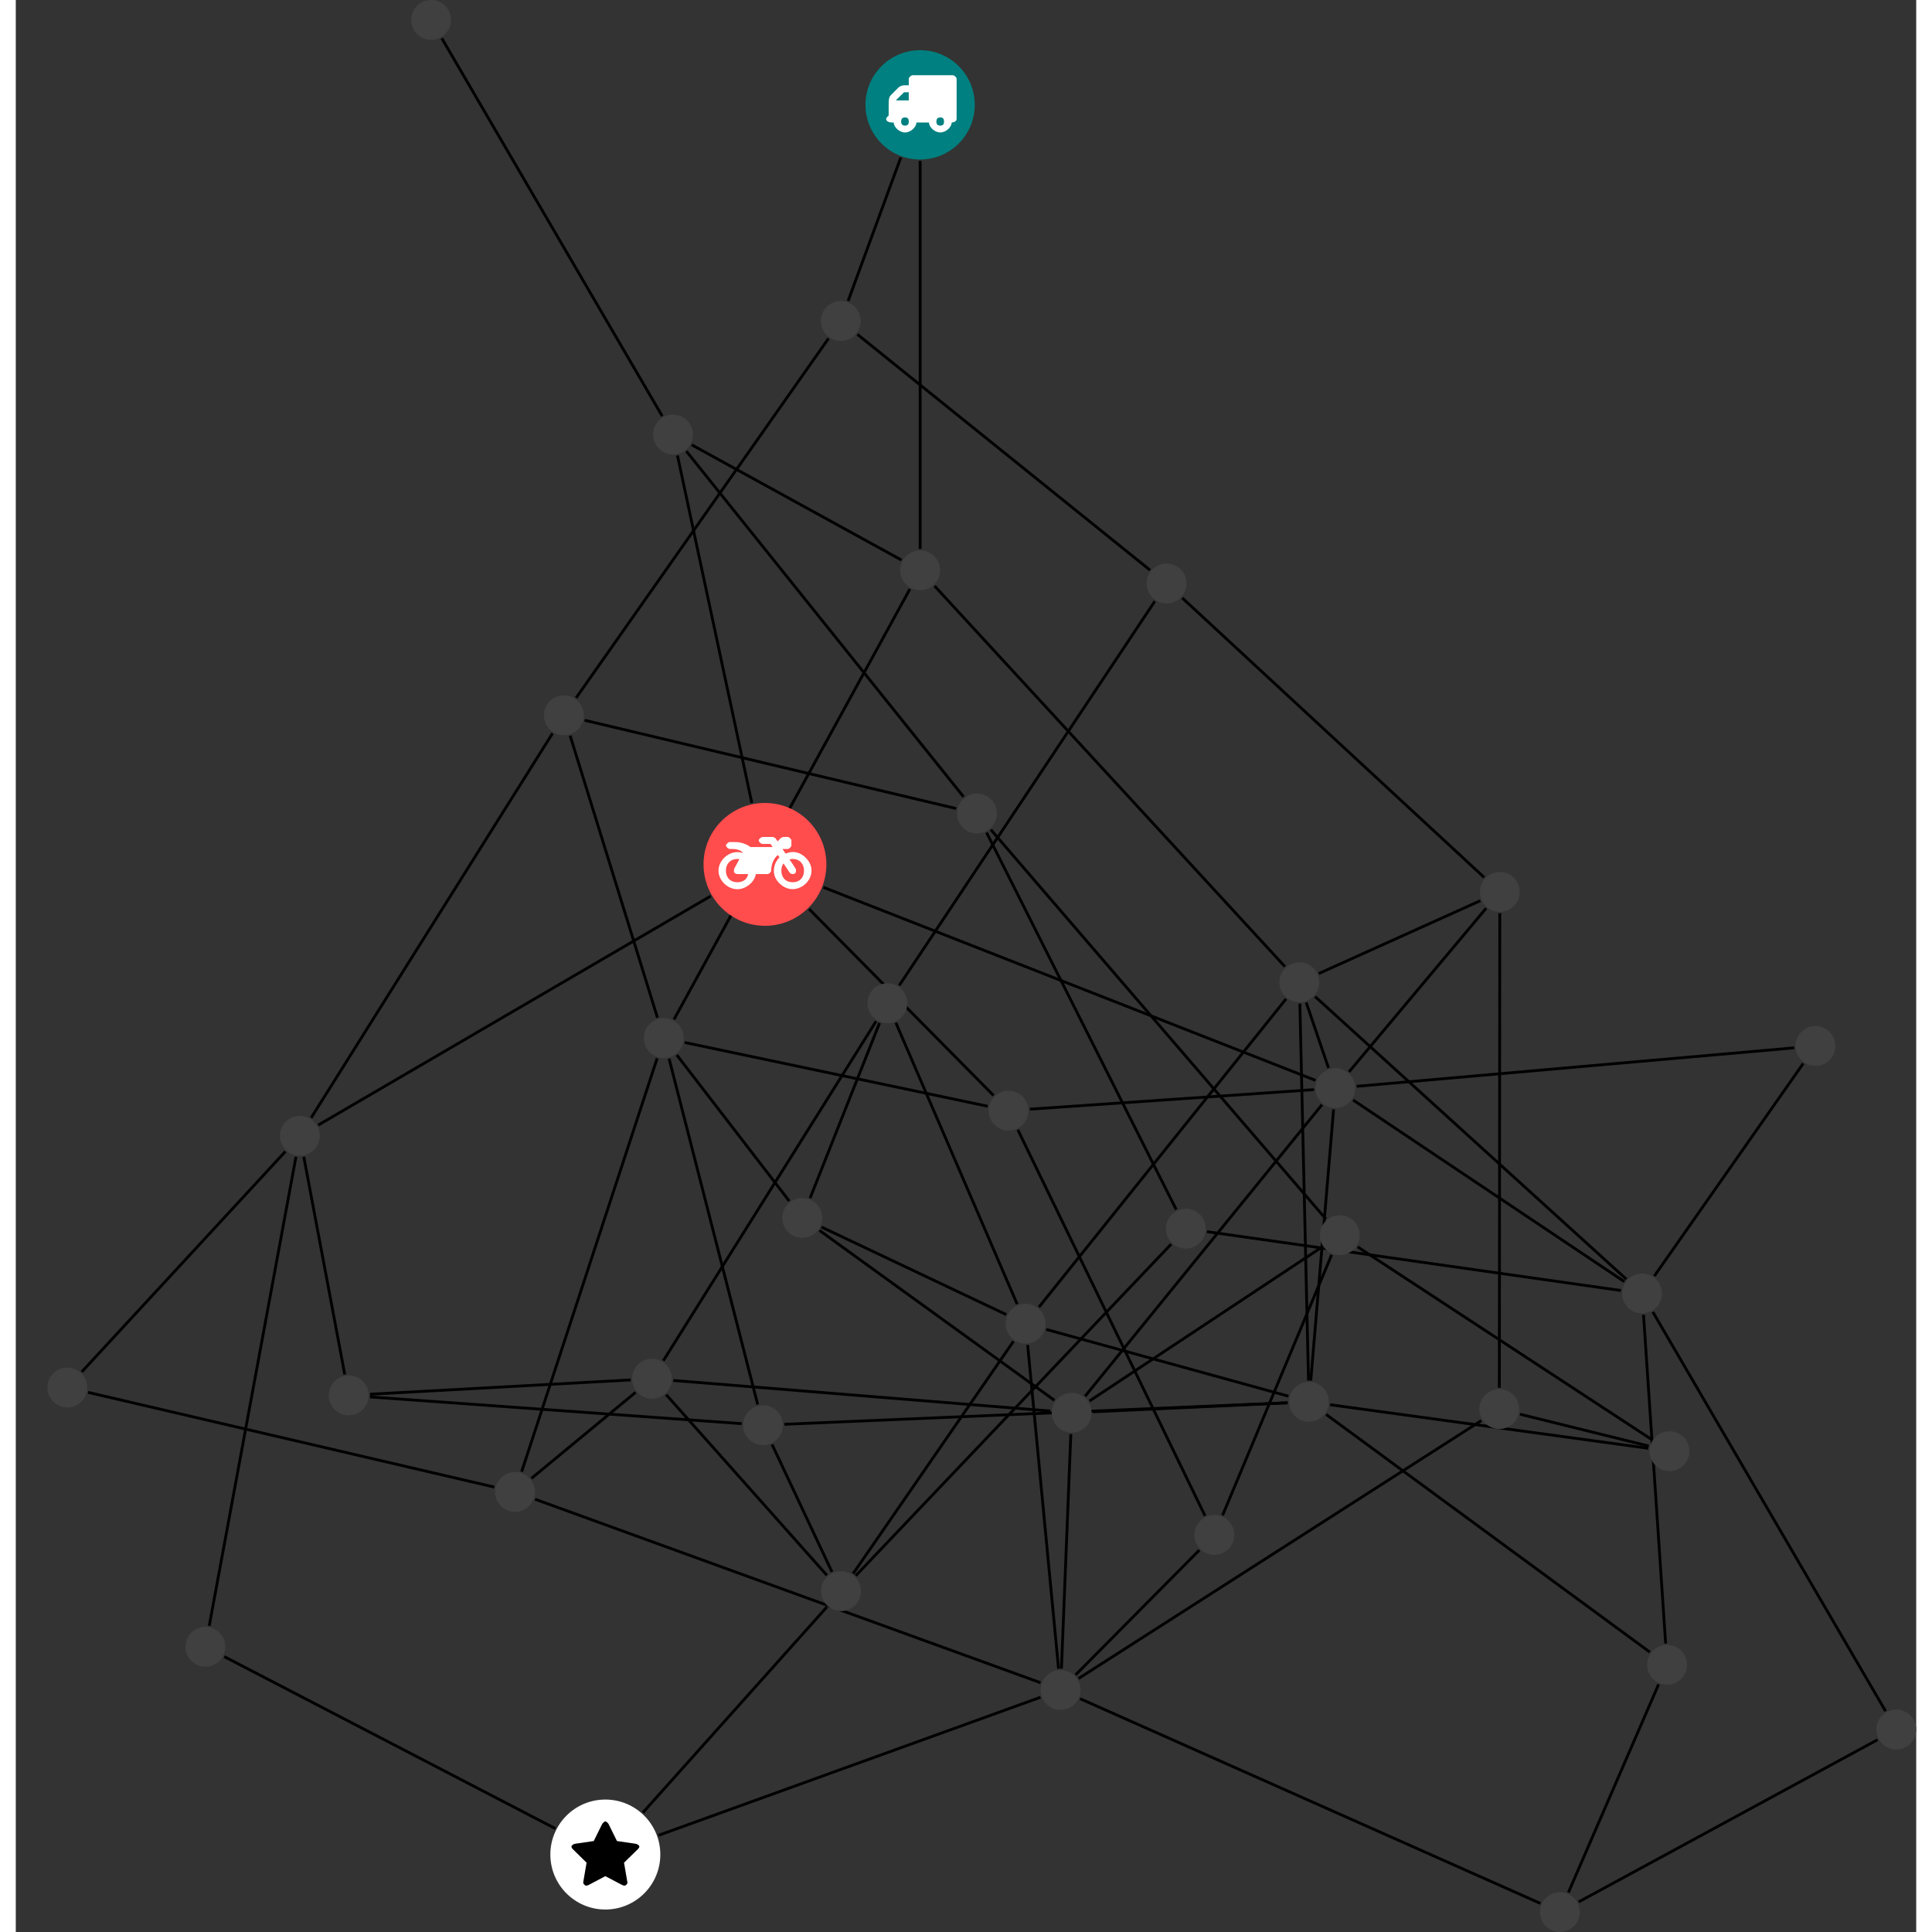 <?xml version="1.0" encoding="UTF-8"?>
<svg xmlns="http://www.w3.org/2000/svg" xmlns:xlink="http://www.w3.org/1999/xlink" width="273.235pt" height="273.235pt" viewBox="-4.468 0.000 268.768 273.235" version="1.1">
<rect x="-4.468" y="0.000" width="268.768" height="273.235" fill="#333333" stroke="none"/>
<defs>
<g>
<symbol overflow="visible" id="glyph0-0">
<path style="stroke:none;" d="M 1.422 -0.75 L 1.422 -7.922 L 3.562 -7.922 L 3.562 -0.891 L 1.422 -0.891 Z M 0.625 0 L 4.531 0 L 4.531 -8.812 L 0.438 -8.812 L 0.438 0 Z M 0.625 0 "/>
</symbol>
<symbol overflow="visible" id="glyph0-1">
<path style="stroke:none;" d="M 3.375 -0.844 C 3.375 -0.453 3.234 -0.266 2.844 -0.266 C 2.469 -0.266 2.297 -0.453 2.297 -0.844 C 2.297 -1.219 2.469 -1.422 2.844 -1.422 C 3.234 -1.422 3.375 -1.219 3.375 -0.844 Z M 1.594 -3.688 L 1.594 -3.859 C 1.594 -3.875 1.578 -3.875 1.594 -3.891 L 2.688 -4.969 C 2.703 -5 2.656 -4.984 2.688 -4.984 L 3.375 -4.984 L 3.375 -3.828 L 1.594 -3.828 Z M 8.359 -0.844 C 8.359 -0.453 8.219 -0.266 7.828 -0.266 C 7.453 -0.266 7.281 -0.453 7.281 -0.844 C 7.281 -1.219 7.453 -1.422 7.828 -1.422 C 8.219 -1.422 8.359 -1.219 8.359 -0.844 Z M 10.141 -6.891 C 10.141 -7.094 9.812 -7.391 9.609 -7.391 L 3.922 -7.391 C 3.719 -7.391 3.375 -7.094 3.375 -6.891 L 3.375 -5.969 L 2.672 -5.969 C 2.469 -5.969 2.078 -5.812 1.938 -5.672 L 0.844 -4.578 C 0.531 -4.266 0.531 -3.734 0.531 -3.328 L 0.531 -1.688 C 0.516 -1.688 0.172 -1.391 0.172 -1.203 C 0.172 -0.781 0.781 -0.703 1.062 -0.703 L 1.25 -0.703 C 1.25 -0.047 2.062 0.703 2.844 0.703 C 3.641 0.703 4.453 -0.047 4.453 -0.703 L 6.234 -0.703 C 6.234 -0.047 7.047 0.703 7.828 0.703 C 8.625 0.703 9.438 -0.047 9.438 -0.703 C 9.547 -0.703 10.141 -0.781 10.141 -1.203 Z M 10.141 -6.891 "/>
</symbol>
<symbol overflow="visible" id="glyph0-2">
<path style="stroke:none;" d="M 12.969 -2.906 C 12.844 -3.984 11.859 -5.016 10.781 -5.219 C 10.234 -5.328 9.703 -5.219 9.328 -5.031 L 8.875 -5.688 L 9.609 -5.688 C 9.812 -5.688 10.141 -5.984 10.141 -6.188 L 10.141 -6.891 C 10.141 -7.094 9.812 -7.391 9.609 -7.391 L 9.047 -7.391 C 8.969 -7.391 8.734 -7.312 8.656 -7.25 L 8.188 -6.766 L 7.891 -7.203 C 7.828 -7.281 7.594 -7.391 7.484 -7.391 L 6.078 -7.391 C 5.906 -7.391 5.547 -7.125 5.516 -6.953 C 5.484 -6.734 5.828 -6.406 6.047 -6.406 L 7.188 -6.406 L 7.484 -5.969 L 4.344 -5.969 C 4.141 -6.125 3.375 -6.672 2.141 -6.672 L 1.422 -6.672 C 1.219 -6.672 0.891 -6.375 0.891 -6.188 C 0.891 -5.984 1.219 -5.688 1.422 -5.688 L 1.781 -5.688 C 2.484 -5.688 2.906 -5.516 3.281 -5.188 L 3.25 -5.141 C 3.078 -5.188 2.797 -5.25 2.5 -5.25 C 1.109 -5.25 -0.172 -4 -0.172 -2.625 C -0.172 -1.25 1.109 0 2.5 0 C 3.75 0 4.953 -1.062 5.109 -2.141 L 6.766 -2.141 C 6.969 -2.141 7.281 -2.438 7.281 -2.625 C 7.281 -3.609 7.688 -4.391 8.219 -4.844 L 8.453 -4.5 C 7.969 -4.062 7.578 -3.203 7.672 -2.359 C 7.781 -1.172 8.969 -0.094 10.141 -0.016 C 11.703 0.094 13.156 -1.344 12.969 -2.906 Z M 2.5 -0.984 C 1.516 -0.984 0.875 -1.641 0.875 -2.625 C 0.875 -3.594 1.516 -4.281 2.5 -4.281 C 2.672 -4.281 2.844 -4.234 2.781 -4.25 L 2.047 -2.891 C 2 -2.781 2 -2.469 2.047 -2.359 C 2.125 -2.25 2.375 -2.141 2.5 -2.141 L 4.031 -2.141 C 3.891 -1.453 3.344 -0.984 2.5 -0.984 Z M 10.328 -0.984 C 9.344 -0.984 8.719 -1.641 8.719 -2.625 C 8.719 -3.109 8.859 -3.469 9.031 -3.641 L 9.906 -2.328 C 9.969 -2.219 10.203 -2.141 10.328 -2.141 C 10.391 -2.141 10.594 -2.188 10.641 -2.234 C 10.812 -2.344 10.844 -2.75 10.734 -2.922 L 9.875 -4.219 C 9.859 -4.219 10.094 -4.281 10.328 -4.281 C 11.297 -4.281 11.922 -3.594 11.922 -2.625 C 11.922 -1.641 11.297 -0.984 10.328 -0.984 Z M 10.328 -0.984 "/>
</symbol>
<symbol overflow="visible" id="glyph0-3">
<path style="stroke:none;" d="M 9.438 -5.078 C 9.438 -5.25 9.078 -5.453 8.938 -5.469 L 6.266 -5.859 L 5.078 -8.266 C 5.031 -8.375 4.75 -8.641 4.625 -8.641 C 4.5 -8.641 4.234 -8.375 4.172 -8.266 L 2.984 -5.859 L 0.312 -5.469 C 0.172 -5.453 -0.172 -5.25 -0.172 -5.078 C -0.172 -4.969 -0.062 -4.781 0.016 -4.719 L 1.969 -2.797 L 1.5 -0.062 C 1.5 -0.016 1.5 0.016 1.5 0.047 C 1.5 0.203 1.75 0.453 1.906 0.453 C 1.984 0.453 2.188 0.406 2.25 0.359 L 4.625 -0.891 L 7 0.359 C 7.062 0.406 7.266 0.453 7.344 0.453 C 7.5 0.453 7.75 0.203 7.75 0.047 C 7.75 0.016 7.75 -0.016 7.734 -0.062 L 7.266 -2.797 L 9.234 -4.719 C 9.297 -4.781 9.438 -4.969 9.438 -5.078 Z M 9.438 -5.078 "/>
</symbol>
</g>
<clipPath id="clip1">
  <path d="M 221 179 L 264.301 179 L 264.301 248 L 221 248 Z M 221 179 "/>
</clipPath>
<clipPath id="clip2">
  <path d="M 209 232 L 234 232 L 234 273.234 L 209 273.234 Z M 209 232 "/>
</clipPath>
<clipPath id="clip3">
  <path d="M 210 240 L 264.301 240 L 264.301 273.234 L 210 273.234 Z M 210 240 "/>
</clipPath>
<clipPath id="clip4">
  <path d="M 140 234 L 217 234 L 217 273.234 L 140 273.234 Z M 140 234 "/>
</clipPath>
<clipPath id="clip5">
  <path d="M 258 241 L 264.301 241 L 264.301 248 L 258 248 Z M 258 241 "/>
</clipPath>
<clipPath id="clip6">
  <path d="M 211 267 L 217 267 L 217 273.234 L 211 273.234 Z M 211 267 "/>
</clipPath>
</defs>
<g id="surface1">
<path style="fill:none;stroke-width:0.399;stroke-linecap:butt;stroke-linejoin:miter;stroke:rgb(0%,0%,0%);stroke-opacity:1;stroke-miterlimit:10;" d="M 0.001 -7.93 L 0.001 -62.813 " transform="matrix(1,0,0,-1,123.429,14.828)"/>
<path style="fill:none;stroke-width:0.399;stroke-linecap:butt;stroke-linejoin:miter;stroke:rgb(0%,0%,0%);stroke-opacity:1;stroke-miterlimit:10;" d="M -2.734 -7.445 L -10.187 -27.735 " transform="matrix(1,0,0,-1,123.429,14.828)"/>
<path style="fill:none;stroke-width:0.399;stroke-linecap:butt;stroke-linejoin:miter;stroke:rgb(0%,0%,0%);stroke-opacity:1;stroke-miterlimit:10;" d="M -1.449 -68.477 L -34.804 -129.336 " transform="matrix(1,0,0,-1,123.429,14.828)"/>
<path style="fill:none;stroke-width:0.399;stroke-linecap:butt;stroke-linejoin:miter;stroke:rgb(0%,0%,0%);stroke-opacity:1;stroke-miterlimit:10;" d="M -2.644 -64.375 L -32.304 -48.082 " transform="matrix(1,0,0,-1,123.429,14.828)"/>
<path style="fill:none;stroke-width:0.399;stroke-linecap:butt;stroke-linejoin:miter;stroke:rgb(0%,0%,0%);stroke-opacity:1;stroke-miterlimit:10;" d="M 2.044 -68.047 L 51.591 -121.875 " transform="matrix(1,0,0,-1,123.429,14.828)"/>
<path style="fill:none;stroke-width:0.399;stroke-linecap:butt;stroke-linejoin:miter;stroke:rgb(0%,0%,0%);stroke-opacity:1;stroke-miterlimit:10;" d="M 13.723 -169.609 L -3.433 -129.82 " transform="matrix(1,0,0,-1,123.429,14.828)"/>
<path style="fill:none;stroke-width:0.399;stroke-linecap:butt;stroke-linejoin:miter;stroke:rgb(0%,0%,0%);stroke-opacity:1;stroke-miterlimit:10;" d="M 17.825 -173.184 L 52.083 -182.629 " transform="matrix(1,0,0,-1,123.429,14.828)"/>
<path style="fill:none;stroke-width:0.399;stroke-linecap:butt;stroke-linejoin:miter;stroke:rgb(0%,0%,0%);stroke-opacity:1;stroke-miterlimit:10;" d="M 13.204 -174.863 L -9.476 -207.723 " transform="matrix(1,0,0,-1,123.429,14.828)"/>
<path style="fill:none;stroke-width:0.399;stroke-linecap:butt;stroke-linejoin:miter;stroke:rgb(0%,0%,0%);stroke-opacity:1;stroke-miterlimit:10;" d="M 15.204 -175.383 L 19.579 -221.18 " transform="matrix(1,0,0,-1,123.429,14.828)"/>
<path style="fill:none;stroke-width:0.399;stroke-linecap:butt;stroke-linejoin:miter;stroke:rgb(0%,0%,0%);stroke-opacity:1;stroke-miterlimit:10;" d="M 16.805 -170.027 L 51.747 -126.449 " transform="matrix(1,0,0,-1,123.429,14.828)"/>
<path style="fill:none;stroke-width:0.399;stroke-linecap:butt;stroke-linejoin:miter;stroke:rgb(0%,0%,0%);stroke-opacity:1;stroke-miterlimit:10;" d="M 12.188 -171.09 L -13.945 -158.711 " transform="matrix(1,0,0,-1,123.429,14.828)"/>
<path style="fill:none;stroke-width:0.399;stroke-linecap:butt;stroke-linejoin:miter;stroke:rgb(0%,0%,0%);stroke-opacity:1;stroke-miterlimit:10;" d="M -23.804 -98.731 L -34.32 -49.582 " transform="matrix(1,0,0,-1,123.429,14.828)"/>
<path style="fill:none;stroke-width:0.399;stroke-linecap:butt;stroke-linejoin:miter;stroke:rgb(0%,0%,0%);stroke-opacity:1;stroke-miterlimit:10;" d="M -29.62 -111.899 L -85.12 -144.285 " transform="matrix(1,0,0,-1,123.429,14.828)"/>
<path style="fill:none;stroke-width:0.399;stroke-linecap:butt;stroke-linejoin:miter;stroke:rgb(0%,0%,0%);stroke-opacity:1;stroke-miterlimit:10;" d="M -13.671 -110.664 L 55.915 -137.965 " transform="matrix(1,0,0,-1,123.429,14.828)"/>
<path style="fill:none;stroke-width:0.399;stroke-linecap:butt;stroke-linejoin:miter;stroke:rgb(0%,0%,0%);stroke-opacity:1;stroke-miterlimit:10;" d="M -15.695 -113.738 L 10.383 -140.102 " transform="matrix(1,0,0,-1,123.429,14.828)"/>
<path style="fill:none;stroke-width:0.399;stroke-linecap:butt;stroke-linejoin:miter;stroke:rgb(0%,0%,0%);stroke-opacity:1;stroke-miterlimit:10;" d="M -2.956 -124.539 L 33.188 -70.203 " transform="matrix(1,0,0,-1,123.429,14.828)"/>
<path style="fill:none;stroke-width:0.399;stroke-linecap:butt;stroke-linejoin:miter;stroke:rgb(0%,0%,0%);stroke-opacity:1;stroke-miterlimit:10;" d="M -5.742 -129.856 L -15.562 -154.613 " transform="matrix(1,0,0,-1,123.429,14.828)"/>
<path style="fill:none;stroke-width:0.399;stroke-linecap:butt;stroke-linejoin:miter;stroke:rgb(0%,0%,0%);stroke-opacity:1;stroke-miterlimit:10;" d="M -6.23 -129.606 L -36.316 -177.606 " transform="matrix(1,0,0,-1,123.429,14.828)"/>
<path style="fill:none;stroke-width:0.399;stroke-linecap:butt;stroke-linejoin:miter;stroke:rgb(0%,0%,0%);stroke-opacity:1;stroke-miterlimit:10;" d="M -56.355 -193.305 L -37.195 -134.852 " transform="matrix(1,0,0,-1,123.429,14.828)"/>
<path style="fill:none;stroke-width:0.399;stroke-linecap:butt;stroke-linejoin:miter;stroke:rgb(0%,0%,0%);stroke-opacity:1;stroke-miterlimit:10;" d="M -54.456 -197.203 L 17.028 -223.152 " transform="matrix(1,0,0,-1,123.429,14.828)"/>
<path style="fill:none;stroke-width:0.399;stroke-linecap:butt;stroke-linejoin:miter;stroke:rgb(0%,0%,0%);stroke-opacity:1;stroke-miterlimit:10;" d="M -54.968 -194.25 L -40.245 -182.086 " transform="matrix(1,0,0,-1,123.429,14.828)"/>
<path style="fill:none;stroke-width:0.399;stroke-linecap:butt;stroke-linejoin:miter;stroke:rgb(0%,0%,0%);stroke-opacity:1;stroke-miterlimit:10;" d="M -60.234 -195.484 L -117.675 -182.09 " transform="matrix(1,0,0,-1,123.429,14.828)"/>
<path style="fill:none;stroke-width:0.399;stroke-linecap:butt;stroke-linejoin:miter;stroke:rgb(0%,0%,0%);stroke-opacity:1;stroke-miterlimit:10;" d="M 102.305 -171.117 L 105.434 -217.602 " transform="matrix(1,0,0,-1,123.429,14.828)"/>
<g clip-path="url(#clip1)" clip-rule="nonzero">
<path style="fill:none;stroke-width:0.399;stroke-linecap:butt;stroke-linejoin:miter;stroke:rgb(0%,0%,0%);stroke-opacity:1;stroke-miterlimit:10;" d="M 103.622 -170.715 L 136.536 -227.168 " transform="matrix(1,0,0,-1,123.429,14.828)"/>
</g>
<path style="fill:none;stroke-width:0.399;stroke-linecap:butt;stroke-linejoin:miter;stroke:rgb(0%,0%,0%);stroke-opacity:1;stroke-miterlimit:10;" d="M 99.868 -166.078 L 55.868 -126.125 " transform="matrix(1,0,0,-1,123.429,14.828)"/>
<path style="fill:none;stroke-width:0.399;stroke-linecap:butt;stroke-linejoin:miter;stroke:rgb(0%,0%,0%);stroke-opacity:1;stroke-miterlimit:10;" d="M 99.594 -166.43 L 61.235 -140.746 " transform="matrix(1,0,0,-1,123.429,14.828)"/>
<path style="fill:none;stroke-width:0.399;stroke-linecap:butt;stroke-linejoin:miter;stroke:rgb(0%,0%,0%);stroke-opacity:1;stroke-miterlimit:10;" d="M 103.833 -165.637 L 124.891 -135.574 " transform="matrix(1,0,0,-1,123.429,14.828)"/>
<path style="fill:none;stroke-width:0.399;stroke-linecap:butt;stroke-linejoin:miter;stroke:rgb(0%,0%,0%);stroke-opacity:1;stroke-miterlimit:10;" d="M 99.114 -167.684 L 40.567 -159.363 " transform="matrix(1,0,0,-1,123.429,14.828)"/>
<path style="fill:none;stroke-width:0.399;stroke-linecap:butt;stroke-linejoin:miter;stroke:rgb(0%,0%,0%);stroke-opacity:1;stroke-miterlimit:10;" d="M -51.597 -243.777 L -98.409 -219.461 " transform="matrix(1,0,0,-1,123.429,14.828)"/>
<path style="fill:none;stroke-width:0.399;stroke-linecap:butt;stroke-linejoin:miter;stroke:rgb(0%,0%,0%);stroke-opacity:1;stroke-miterlimit:10;" d="M -39.202 -241.512 L -13.202 -212.457 " transform="matrix(1,0,0,-1,123.429,14.828)"/>
<path style="fill:none;stroke-width:0.399;stroke-linecap:butt;stroke-linejoin:miter;stroke:rgb(0%,0%,0%);stroke-opacity:1;stroke-miterlimit:10;" d="M -37.019 -244.742 L 17.028 -225.207 " transform="matrix(1,0,0,-1,123.429,14.828)"/>
<path style="fill:none;stroke-width:0.399;stroke-linecap:butt;stroke-linejoin:miter;stroke:rgb(0%,0%,0%);stroke-opacity:1;stroke-miterlimit:10;" d="M 81.915 -181.438 L 81.981 -114.328 " transform="matrix(1,0,0,-1,123.429,14.828)"/>
<path style="fill:none;stroke-width:0.399;stroke-linecap:butt;stroke-linejoin:miter;stroke:rgb(0%,0%,0%);stroke-opacity:1;stroke-miterlimit:10;" d="M 84.841 -185.18 L 103.048 -189.684 " transform="matrix(1,0,0,-1,123.429,14.828)"/>
<path style="fill:none;stroke-width:0.399;stroke-linecap:butt;stroke-linejoin:miter;stroke:rgb(0%,0%,0%);stroke-opacity:1;stroke-miterlimit:10;" d="M 79.368 -186.082 L 22.407 -222.555 " transform="matrix(1,0,0,-1,123.429,14.828)"/>
<path style="fill:none;stroke-width:0.399;stroke-linecap:butt;stroke-linejoin:miter;stroke:rgb(0%,0%,0%);stroke-opacity:1;stroke-miterlimit:10;" d="M 103.204 -218.828 L 57.426 -185.215 " transform="matrix(1,0,0,-1,123.429,14.828)"/>
<g clip-path="url(#clip2)" clip-rule="nonzero">
<path style="fill:none;stroke-width:0.399;stroke-linecap:butt;stroke-linejoin:miter;stroke:rgb(0%,0%,0%);stroke-opacity:1;stroke-miterlimit:10;" d="M 104.438 -223.383 L 91.68 -252.824 " transform="matrix(1,0,0,-1,123.429,14.828)"/>
</g>
<path style="fill:none;stroke-width:0.399;stroke-linecap:butt;stroke-linejoin:miter;stroke:rgb(0%,0%,0%);stroke-opacity:1;stroke-miterlimit:10;" d="M 24.446 -184.836 L 51.981 -183.57 " transform="matrix(1,0,0,-1,123.429,14.828)"/>
<path style="fill:none;stroke-width:0.399;stroke-linecap:butt;stroke-linejoin:miter;stroke:rgb(0%,0%,0%);stroke-opacity:1;stroke-miterlimit:10;" d="M 21.313 -187.988 L 19.985 -221.168 " transform="matrix(1,0,0,-1,123.429,14.828)"/>
<path style="fill:none;stroke-width:0.399;stroke-linecap:butt;stroke-linejoin:miter;stroke:rgb(0%,0%,0%);stroke-opacity:1;stroke-miterlimit:10;" d="M 23.95 -183.309 L 56.841 -161.531 " transform="matrix(1,0,0,-1,123.429,14.828)"/>
<path style="fill:none;stroke-width:0.399;stroke-linecap:butt;stroke-linejoin:miter;stroke:rgb(0%,0%,0%);stroke-opacity:1;stroke-miterlimit:10;" d="M 23.333 -182.633 L 56.825 -141.41 " transform="matrix(1,0,0,-1,123.429,14.828)"/>
<path style="fill:none;stroke-width:0.399;stroke-linecap:butt;stroke-linejoin:miter;stroke:rgb(0%,0%,0%);stroke-opacity:1;stroke-miterlimit:10;" d="M 18.985 -183.207 L -14.23 -159.188 " transform="matrix(1,0,0,-1,123.429,14.828)"/>
<path style="fill:none;stroke-width:0.399;stroke-linecap:butt;stroke-linejoin:miter;stroke:rgb(0%,0%,0%);stroke-opacity:1;stroke-miterlimit:10;" d="M 18.423 -184.731 L -34.909 -180.406 " transform="matrix(1,0,0,-1,123.429,14.828)"/>
<path style="fill:none;stroke-width:0.399;stroke-linecap:butt;stroke-linejoin:miter;stroke:rgb(0%,0%,0%);stroke-opacity:1;stroke-miterlimit:10;" d="M -22.972 -183.809 L -35.503 -134.906 " transform="matrix(1,0,0,-1,123.429,14.828)"/>
<path style="fill:none;stroke-width:0.399;stroke-linecap:butt;stroke-linejoin:miter;stroke:rgb(0%,0%,0%);stroke-opacity:1;stroke-miterlimit:10;" d="M -25.23 -186.516 L -77.804 -182.734 " transform="matrix(1,0,0,-1,123.429,14.828)"/>
<path style="fill:none;stroke-width:0.399;stroke-linecap:butt;stroke-linejoin:miter;stroke:rgb(0%,0%,0%);stroke-opacity:1;stroke-miterlimit:10;" d="M -19.206 -186.602 L 51.981 -183.559 " transform="matrix(1,0,0,-1,123.429,14.828)"/>
<path style="fill:none;stroke-width:0.399;stroke-linecap:butt;stroke-linejoin:miter;stroke:rgb(0%,0%,0%);stroke-opacity:1;stroke-miterlimit:10;" d="M -20.937 -189.461 L -12.472 -207.477 " transform="matrix(1,0,0,-1,123.429,14.828)"/>
<path style="fill:none;stroke-width:0.399;stroke-linecap:butt;stroke-linejoin:miter;stroke:rgb(0%,0%,0%);stroke-opacity:1;stroke-miterlimit:10;" d="M 37.071 -69.738 L 79.77 -109.262 " transform="matrix(1,0,0,-1,123.429,14.828)"/>
<path style="fill:none;stroke-width:0.399;stroke-linecap:butt;stroke-linejoin:miter;stroke:rgb(0%,0%,0%);stroke-opacity:1;stroke-miterlimit:10;" d="M 32.508 -65.797 L -8.874 -32.461 " transform="matrix(1,0,0,-1,123.429,14.828)"/>
<path style="fill:none;stroke-width:0.399;stroke-linecap:butt;stroke-linejoin:miter;stroke:rgb(0%,0%,0%);stroke-opacity:1;stroke-miterlimit:10;" d="M -37.148 -129.102 L -49.495 -89.219 " transform="matrix(1,0,0,-1,123.429,14.828)"/>
<path style="fill:none;stroke-width:0.399;stroke-linecap:butt;stroke-linejoin:miter;stroke:rgb(0%,0%,0%);stroke-opacity:1;stroke-miterlimit:10;" d="M -34.413 -134.375 L -18.515 -155.027 " transform="matrix(1,0,0,-1,123.429,14.828)"/>
<path style="fill:none;stroke-width:0.399;stroke-linecap:butt;stroke-linejoin:miter;stroke:rgb(0%,0%,0%);stroke-opacity:1;stroke-miterlimit:10;" d="M -33.3 -132.606 L 9.551 -141.625 " transform="matrix(1,0,0,-1,123.429,14.828)"/>
<path style="fill:none;stroke-width:0.399;stroke-linecap:butt;stroke-linejoin:miter;stroke:rgb(0%,0%,0%);stroke-opacity:1;stroke-miterlimit:10;" d="M -51.992 -88.891 L -86.12 -143.25 " transform="matrix(1,0,0,-1,123.429,14.828)"/>
<path style="fill:none;stroke-width:0.399;stroke-linecap:butt;stroke-linejoin:miter;stroke:rgb(0%,0%,0%);stroke-opacity:1;stroke-miterlimit:10;" d="M -48.652 -83.867 L -12.96 -33.039 " transform="matrix(1,0,0,-1,123.429,14.828)"/>
<path style="fill:none;stroke-width:0.399;stroke-linecap:butt;stroke-linejoin:miter;stroke:rgb(0%,0%,0%);stroke-opacity:1;stroke-miterlimit:10;" d="M -47.452 -87.035 L 5.102 -99.524 " transform="matrix(1,0,0,-1,123.429,14.828)"/>
<path style="fill:none;stroke-width:0.399;stroke-linecap:butt;stroke-linejoin:miter;stroke:rgb(0%,0%,0%);stroke-opacity:1;stroke-miterlimit:10;" d="M -36.472 -44.024 L -67.644 9.406 " transform="matrix(1,0,0,-1,123.429,14.828)"/>
<path style="fill:none;stroke-width:0.399;stroke-linecap:butt;stroke-linejoin:miter;stroke:rgb(0%,0%,0%);stroke-opacity:1;stroke-miterlimit:10;" d="M -33.062 -48.984 L 6.149 -97.871 " transform="matrix(1,0,0,-1,123.429,14.828)"/>
<path style="fill:none;stroke-width:0.399;stroke-linecap:butt;stroke-linejoin:miter;stroke:rgb(0%,0%,0%);stroke-opacity:1;stroke-miterlimit:10;" d="M 39.485 -204.399 L 21.989 -222.039 " transform="matrix(1,0,0,-1,123.429,14.828)"/>
<path style="fill:none;stroke-width:0.399;stroke-linecap:butt;stroke-linejoin:miter;stroke:rgb(0%,0%,0%);stroke-opacity:1;stroke-miterlimit:10;" d="M 42.774 -199.473 L 58.192 -162.649 " transform="matrix(1,0,0,-1,123.429,14.828)"/>
<path style="fill:none;stroke-width:0.399;stroke-linecap:butt;stroke-linejoin:miter;stroke:rgb(0%,0%,0%);stroke-opacity:1;stroke-miterlimit:10;" d="M 40.29 -199.543 L 13.821 -144.961 " transform="matrix(1,0,0,-1,123.429,14.828)"/>
<path style="fill:none;stroke-width:0.399;stroke-linecap:butt;stroke-linejoin:miter;stroke:rgb(0%,0%,0%);stroke-opacity:1;stroke-miterlimit:10;" d="M -81.37 -179.555 L -87.167 -148.774 " transform="matrix(1,0,0,-1,123.429,14.828)"/>
<path style="fill:none;stroke-width:0.399;stroke-linecap:butt;stroke-linejoin:miter;stroke:rgb(0%,0%,0%);stroke-opacity:1;stroke-miterlimit:10;" d="M -77.8 -182.352 L -40.933 -180.328 " transform="matrix(1,0,0,-1,123.429,14.828)"/>
<g clip-path="url(#clip3)" clip-rule="nonzero">
<path style="fill:none;stroke-width:0.399;stroke-linecap:butt;stroke-linejoin:miter;stroke:rgb(0%,0%,0%);stroke-opacity:1;stroke-miterlimit:10;" d="M 135.403 -231.215 L 93.133 -254.152 " transform="matrix(1,0,0,-1,123.429,14.828)"/>
</g>
<path style="fill:none;stroke-width:0.399;stroke-linecap:butt;stroke-linejoin:miter;stroke:rgb(0%,0%,0%);stroke-opacity:1;stroke-miterlimit:10;" d="M 57.985 -183.84 L 102.985 -190 " transform="matrix(1,0,0,-1,123.429,14.828)"/>
<path style="fill:none;stroke-width:0.399;stroke-linecap:butt;stroke-linejoin:miter;stroke:rgb(0%,0%,0%);stroke-opacity:1;stroke-miterlimit:10;" d="M 54.926 -180.414 L 53.704 -127.113 " transform="matrix(1,0,0,-1,123.429,14.828)"/>
<path style="fill:none;stroke-width:0.399;stroke-linecap:butt;stroke-linejoin:miter;stroke:rgb(0%,0%,0%);stroke-opacity:1;stroke-miterlimit:10;" d="M 55.247 -180.422 L 58.473 -142.074 " transform="matrix(1,0,0,-1,123.429,14.828)"/>
<path style="fill:none;stroke-width:0.399;stroke-linecap:butt;stroke-linejoin:miter;stroke:rgb(0%,0%,0%);stroke-opacity:1;stroke-miterlimit:10;" d="M 79.231 -112.551 L 56.383 -122.856 " transform="matrix(1,0,0,-1,123.429,14.828)"/>
<path style="fill:none;stroke-width:0.399;stroke-linecap:butt;stroke-linejoin:miter;stroke:rgb(0%,0%,0%);stroke-opacity:1;stroke-miterlimit:10;" d="M 80.048 -113.621 L 60.665 -136.754 " transform="matrix(1,0,0,-1,123.429,14.828)"/>
<g clip-path="url(#clip4)" clip-rule="nonzero">
<path style="fill:none;stroke-width:0.399;stroke-linecap:butt;stroke-linejoin:miter;stroke:rgb(0%,0%,0%);stroke-opacity:1;stroke-miterlimit:10;" d="M 87.723 -254.363 L 22.622 -225.41 " transform="matrix(1,0,0,-1,123.429,14.828)"/>
</g>
<path style="fill:none;stroke-width:0.399;stroke-linecap:butt;stroke-linejoin:miter;stroke:rgb(0%,0%,0%);stroke-opacity:1;stroke-miterlimit:10;" d="M -100.538 -215.106 L -88.273 -148.774 " transform="matrix(1,0,0,-1,123.429,14.828)"/>
<path style="fill:none;stroke-width:0.399;stroke-linecap:butt;stroke-linejoin:miter;stroke:rgb(0%,0%,0%);stroke-opacity:1;stroke-miterlimit:10;" d="M 103.454 -188.754 L 61.88 -161.516 " transform="matrix(1,0,0,-1,123.429,14.828)"/>
<path style="fill:none;stroke-width:0.399;stroke-linecap:butt;stroke-linejoin:miter;stroke:rgb(0%,0%,0%);stroke-opacity:1;stroke-miterlimit:10;" d="M -9.109 -208.02 L 35.497 -161.125 " transform="matrix(1,0,0,-1,123.429,14.828)"/>
<path style="fill:none;stroke-width:0.399;stroke-linecap:butt;stroke-linejoin:miter;stroke:rgb(0%,0%,0%);stroke-opacity:1;stroke-miterlimit:10;" d="M -13.195 -207.953 L -35.913 -182.418 " transform="matrix(1,0,0,-1,123.429,14.828)"/>
<path style="fill:none;stroke-width:0.399;stroke-linecap:butt;stroke-linejoin:miter;stroke:rgb(0%,0%,0%);stroke-opacity:1;stroke-miterlimit:10;" d="M -89.773 -148.024 L -118.566 -179.188 " transform="matrix(1,0,0,-1,123.429,14.828)"/>
<path style="fill:none;stroke-width:0.399;stroke-linecap:butt;stroke-linejoin:miter;stroke:rgb(0%,0%,0%);stroke-opacity:1;stroke-miterlimit:10;" d="M 54.606 -126.953 L 57.755 -136.211 " transform="matrix(1,0,0,-1,123.429,14.828)"/>
<path style="fill:none;stroke-width:0.399;stroke-linecap:butt;stroke-linejoin:miter;stroke:rgb(0%,0%,0%);stroke-opacity:1;stroke-miterlimit:10;" d="M 57.387 -157.578 L 10.005 -102.512 " transform="matrix(1,0,0,-1,123.429,14.828)"/>
<path style="fill:none;stroke-width:0.399;stroke-linecap:butt;stroke-linejoin:miter;stroke:rgb(0%,0%,0%);stroke-opacity:1;stroke-miterlimit:10;" d="M 61.731 -138.805 L 123.614 -133.363 " transform="matrix(1,0,0,-1,123.429,14.828)"/>
<path style="fill:none;stroke-width:0.399;stroke-linecap:butt;stroke-linejoin:miter;stroke:rgb(0%,0%,0%);stroke-opacity:1;stroke-miterlimit:10;" d="M 55.716 -139.274 L 15.512 -142.039 " transform="matrix(1,0,0,-1,123.429,14.828)"/>
<path style="fill:none;stroke-width:0.399;stroke-linecap:butt;stroke-linejoin:miter;stroke:rgb(0%,0%,0%);stroke-opacity:1;stroke-miterlimit:10;" d="M 36.219 -156.242 L 9.395 -102.918 " transform="matrix(1,0,0,-1,123.429,14.828)"/>
<path style=" stroke:none;fill-rule:nonzero;fill:rgb(0%,50%,50%);fill-opacity:1;" d="M 131.156 14.828 C 131.156 10.559 127.699 7.098 123.43 7.098 C 119.16 7.098 115.699 10.559 115.699 14.828 C 115.699 19.098 119.16 22.559 123.43 22.559 C 127.699 22.559 131.156 19.098 131.156 14.828 Z M 131.156 14.828 "/>
<g style="fill:rgb(100%,100%,100%);fill-opacity:1;">
  <use xlink:href="#glyph0-1" x="118.448" y="18.031"/>
</g>
<path style=" stroke:none;fill-rule:nonzero;fill:rgb(25%,25%,25%);fill-opacity:1;" d="M 126.246 80.656 C 126.246 79.102 124.984 77.84 123.43 77.84 C 121.871 77.84 120.609 79.102 120.609 80.656 C 120.609 82.211 121.871 83.473 123.43 83.473 C 124.984 83.473 126.246 82.211 126.246 80.656 Z M 126.246 80.656 "/>
<path style=" stroke:none;fill-rule:nonzero;fill:rgb(25%,25%,25%);fill-opacity:1;" d="M 141.164 187.207 C 141.164 185.652 139.902 184.391 138.348 184.391 C 136.789 184.391 135.527 185.652 135.527 187.207 C 135.527 188.762 136.789 190.023 138.348 190.023 C 139.902 190.023 141.164 188.762 141.164 187.207 Z M 141.164 187.207 "/>
<path style=" stroke:none;fill-rule:nonzero;fill:rgb(100%,29.999%,29.999%);fill-opacity:1;" d="M 110.172 122.246 C 110.172 117.449 106.281 113.559 101.484 113.559 C 96.688 113.559 92.797 117.449 92.797 122.246 C 92.797 127.043 96.688 130.934 101.484 130.934 C 106.281 130.934 110.172 127.043 110.172 122.246 Z M 110.172 122.246 "/>
<g style="fill:rgb(100%,100%,100%);fill-opacity:1;">
  <use xlink:href="#glyph0-2" x="95.084" y="125.759"/>
</g>
<path style=" stroke:none;fill-rule:nonzero;fill:rgb(25%,25%,25%);fill-opacity:1;" d="M 121.617 141.879 C 121.617 140.32 120.355 139.059 118.801 139.059 C 117.246 139.059 115.984 140.32 115.984 141.879 C 115.984 143.434 117.246 144.695 118.801 144.695 C 120.355 144.695 121.617 143.434 121.617 141.879 Z M 121.617 141.879 "/>
<path style=" stroke:none;fill-rule:nonzero;fill:rgb(25%,25%,25%);fill-opacity:1;" d="M 68.953 210.996 C 68.953 209.441 67.691 208.18 66.137 208.18 C 64.578 208.18 63.316 209.441 63.316 210.996 C 63.316 212.555 64.578 213.816 66.137 213.816 C 67.691 213.816 68.953 212.555 68.953 210.996 Z M 68.953 210.996 "/>
<path style=" stroke:none;fill-rule:nonzero;fill:rgb(25%,25%,25%);fill-opacity:1;" d="M 228.348 182.934 C 228.348 181.375 227.086 180.113 225.531 180.113 C 223.973 180.113 222.711 181.375 222.711 182.934 C 222.711 184.488 223.973 185.75 225.531 185.75 C 227.086 185.75 228.348 184.488 228.348 182.934 Z M 228.348 182.934 "/>
<path style=" stroke:none;fill-rule:nonzero;fill:rgb(100%,100%,100%);fill-opacity:1;" d="M 86.684 262.277 C 86.684 257.984 83.203 254.504 78.91 254.504 C 74.613 254.504 71.133 257.984 71.133 262.277 C 71.133 266.574 74.613 270.055 78.91 270.055 C 83.203 270.055 86.684 266.574 86.684 262.277 Z M 86.684 262.277 "/>
<g style="fill:rgb(0%,0%,0%);fill-opacity:1;">
  <use xlink:href="#glyph0-3" x="74.287" y="266.229"/>
</g>
<path style=" stroke:none;fill-rule:nonzero;fill:rgb(25%,25%,25%);fill-opacity:1;" d="M 208.156 199.281 C 208.156 197.727 206.895 196.465 205.34 196.465 C 203.781 196.465 202.52 197.727 202.52 199.281 C 202.52 200.836 203.781 202.098 205.34 202.098 C 206.895 202.098 208.156 200.836 208.156 199.281 Z M 208.156 199.281 "/>
<path style=" stroke:none;fill-rule:nonzero;fill:rgb(25%,25%,25%);fill-opacity:1;" d="M 231.883 235.438 C 231.883 233.883 230.621 232.621 229.062 232.621 C 227.508 232.621 226.246 233.883 226.246 235.438 C 226.246 236.996 227.508 238.258 229.062 238.258 C 230.621 238.258 231.883 236.996 231.883 235.438 Z M 231.883 235.438 "/>
<path style=" stroke:none;fill-rule:nonzero;fill:rgb(25%,25%,25%);fill-opacity:1;" d="M 147.68 199.801 C 147.68 198.242 146.418 196.98 144.859 196.98 C 143.305 196.98 142.043 198.242 142.043 199.801 C 142.043 201.355 143.305 202.617 144.859 202.617 C 146.418 202.617 147.68 201.355 147.68 199.801 Z M 147.68 199.801 "/>
<path style=" stroke:none;fill-rule:nonzero;fill:rgb(25%,25%,25%);fill-opacity:1;" d="M 104.027 201.559 C 104.027 200 102.766 198.738 101.207 198.738 C 99.652 198.738 98.391 200 98.391 201.559 C 98.391 203.113 99.652 204.375 101.207 204.375 C 102.766 204.375 104.027 203.113 104.027 201.559 Z M 104.027 201.559 "/>
<path style=" stroke:none;fill-rule:nonzero;fill:rgb(25%,25%,25%);fill-opacity:1;" d="M 161.105 82.516 C 161.105 80.961 159.844 79.699 158.285 79.699 C 156.73 79.699 155.469 80.961 155.469 82.516 C 155.469 84.074 156.73 85.336 158.285 85.336 C 159.844 85.336 161.105 84.074 161.105 82.516 Z M 161.105 82.516 "/>
<path style=" stroke:none;fill-rule:nonzero;fill:rgb(25%,25%,25%);fill-opacity:1;" d="M 89.992 146.812 C 89.992 145.254 88.73 143.992 87.176 143.992 C 85.617 143.992 84.355 145.254 84.355 146.812 C 84.355 148.367 85.617 149.629 87.176 149.629 C 88.73 149.629 89.992 148.367 89.992 146.812 Z M 89.992 146.812 "/>
<path style=" stroke:none;fill-rule:nonzero;fill:rgb(25%,25%,25%);fill-opacity:1;" d="M 75.859 101.164 C 75.859 99.605 74.598 98.344 73.043 98.344 C 71.484 98.344 70.223 99.605 70.223 101.164 C 70.223 102.719 71.484 103.98 73.043 103.98 C 74.598 103.98 75.859 102.719 75.859 101.164 Z M 75.859 101.164 "/>
<path style=" stroke:none;fill-rule:nonzero;fill:rgb(25%,25%,25%);fill-opacity:1;" d="M 91.297 61.457 C 91.297 59.902 90.035 58.641 88.48 58.641 C 86.922 58.641 85.66 59.902 85.66 61.457 C 85.66 63.016 86.922 64.277 88.48 64.277 C 90.035 64.277 91.297 63.016 91.297 61.457 Z M 91.297 61.457 "/>
<path style=" stroke:none;fill-rule:nonzero;fill:rgb(25%,25%,25%);fill-opacity:1;" d="M 167.855 217.082 C 167.855 215.527 166.594 214.266 165.035 214.266 C 163.48 214.266 162.219 215.527 162.219 217.082 C 162.219 218.637 163.48 219.898 165.035 219.898 C 166.594 219.898 167.855 218.637 167.855 217.082 Z M 167.855 217.082 "/>
<path style=" stroke:none;fill-rule:nonzero;fill:rgb(25%,25%,25%);fill-opacity:1;" d="M 45.434 197.344 C 45.434 195.789 44.172 194.527 42.617 194.527 C 41.062 194.527 39.801 195.789 39.801 197.344 C 39.801 198.902 41.062 200.164 42.617 200.164 C 44.172 200.164 45.434 198.902 45.434 197.344 Z M 45.434 197.344 "/>
<g clip-path="url(#clip5)" clip-rule="nonzero">
<path style=" stroke:none;fill-rule:nonzero;fill:rgb(25%,25%,25%);fill-opacity:1;" d="M 264.301 244.602 C 264.301 243.047 263.039 241.785 261.48 241.785 C 259.926 241.785 258.664 243.047 258.664 244.602 C 258.664 246.16 259.926 247.422 261.48 247.422 C 263.039 247.422 264.301 246.16 264.301 244.602 Z M 264.301 244.602 "/>
</g>
<path style=" stroke:none;fill-rule:nonzero;fill:rgb(25%,25%,25%);fill-opacity:1;" d="M 181.238 198.258 C 181.238 196.699 179.977 195.438 178.422 195.438 C 176.867 195.438 175.605 196.699 175.605 198.258 C 175.605 199.812 176.867 201.074 178.422 201.074 C 179.977 201.074 181.238 199.812 181.238 198.258 Z M 181.238 198.258 "/>
<path style=" stroke:none;fill-rule:nonzero;fill:rgb(25%,25%,25%);fill-opacity:1;" d="M 208.23 126.137 C 208.23 124.582 206.969 123.32 205.41 123.32 C 203.855 123.32 202.594 124.582 202.594 126.137 C 202.594 127.695 203.855 128.953 205.41 128.953 C 206.969 128.953 208.23 127.695 208.23 126.137 Z M 208.23 126.137 "/>
<g clip-path="url(#clip6)" clip-rule="nonzero">
<path style=" stroke:none;fill-rule:nonzero;fill:rgb(25%,25%,25%);fill-opacity:1;" d="M 216.727 270.418 C 216.727 268.859 215.465 267.598 213.906 267.598 C 212.352 267.598 211.09 268.859 211.09 270.418 C 211.09 271.973 212.352 273.234 213.906 273.234 C 215.465 273.234 216.727 271.973 216.727 270.418 Z M 216.727 270.418 "/>
</g>
<path style=" stroke:none;fill-rule:nonzero;fill:rgb(25%,25%,25%);fill-opacity:1;" d="M 25.16 232.898 C 25.16 231.34 23.898 230.078 22.344 230.078 C 20.789 230.078 19.527 231.34 19.527 232.898 C 19.527 234.453 20.789 235.715 22.344 235.715 C 23.898 235.715 25.16 234.453 25.16 232.898 Z M 25.16 232.898 "/>
<path style=" stroke:none;fill-rule:nonzero;fill:rgb(25%,25%,25%);fill-opacity:1;" d="M 232.223 205.234 C 232.223 203.676 230.961 202.414 229.402 202.414 C 227.848 202.414 226.586 203.676 226.586 205.234 C 226.586 206.789 227.848 208.051 229.402 208.051 C 230.961 208.051 232.223 206.789 232.223 205.234 Z M 232.223 205.234 "/>
<path style=" stroke:none;fill-rule:nonzero;fill:rgb(25%,25%,25%);fill-opacity:1;" d="M 115.059 225.031 C 115.059 223.477 113.797 222.215 112.238 222.215 C 110.684 222.215 109.422 223.477 109.422 225.031 C 109.422 226.59 110.684 227.852 112.238 227.852 C 113.797 227.852 115.059 226.59 115.059 225.031 Z M 115.059 225.031 "/>
<path style=" stroke:none;fill-rule:nonzero;fill:rgb(25%,25%,25%);fill-opacity:1;" d="M 146.113 239.008 C 146.113 237.453 144.852 236.191 143.293 236.191 C 141.738 236.191 140.477 237.453 140.477 239.008 C 140.477 240.562 141.738 241.824 143.293 241.824 C 144.852 241.824 146.113 240.562 146.113 239.008 Z M 146.113 239.008 "/>
<path style=" stroke:none;fill-rule:nonzero;fill:rgb(25%,25%,25%);fill-opacity:1;" d="M 57.082 2.816 C 57.082 1.262 55.82 0 54.266 0 C 52.707 0 51.445 1.262 51.445 2.816 C 51.445 4.375 52.707 5.637 54.266 5.637 C 55.82 5.637 57.082 4.375 57.082 2.816 Z M 57.082 2.816 "/>
<path style=" stroke:none;fill-rule:nonzero;fill:rgb(25%,25%,25%);fill-opacity:1;" d="M 38.523 160.633 C 38.523 159.078 37.262 157.816 35.703 157.816 C 34.148 157.816 32.887 159.078 32.887 160.633 C 32.887 162.188 34.148 163.449 35.703 163.449 C 37.262 163.449 38.523 162.188 38.523 160.633 Z M 38.523 160.633 "/>
<path style=" stroke:none;fill-rule:nonzero;fill:rgb(25%,25%,25%);fill-opacity:1;" d="M 115.023 45.395 C 115.023 43.84 113.762 42.578 112.203 42.578 C 110.648 42.578 109.387 43.84 109.387 45.395 C 109.387 46.953 110.648 48.215 112.203 48.215 C 113.762 48.215 115.023 46.953 115.023 45.395 Z M 115.023 45.395 "/>
<path style=" stroke:none;fill-rule:nonzero;fill:rgb(25%,25%,25%);fill-opacity:1;" d="M 179.879 138.922 C 179.879 137.367 178.617 136.105 177.062 136.105 C 175.504 136.105 174.242 137.367 174.242 138.922 C 174.242 140.477 175.504 141.738 177.062 141.738 C 178.617 141.738 179.879 140.477 179.879 138.922 Z M 179.879 138.922 "/>
<path style=" stroke:none;fill-rule:nonzero;fill:rgb(25%,25%,25%);fill-opacity:1;" d="M 185.602 174.691 C 185.602 173.133 184.34 171.871 182.785 171.871 C 181.227 171.871 179.965 173.133 179.965 174.691 C 179.965 176.246 181.227 177.508 182.785 177.508 C 184.34 177.508 185.602 176.246 185.602 174.691 Z M 185.602 174.691 "/>
<path style=" stroke:none;fill-rule:nonzero;fill:rgb(25%,25%,25%);fill-opacity:1;" d="M 184.973 153.895 C 184.973 152.336 183.711 151.074 182.152 151.074 C 180.598 151.074 179.336 152.336 179.336 153.895 C 179.336 155.449 180.598 156.711 182.152 156.711 C 183.711 156.711 184.973 155.449 184.973 153.895 Z M 184.973 153.895 "/>
<path style=" stroke:none;fill-rule:nonzero;fill:rgb(25%,25%,25%);fill-opacity:1;" d="M 109.574 172.246 C 109.574 170.691 108.312 169.43 106.754 169.43 C 105.199 169.43 103.938 170.691 103.938 172.246 C 103.938 173.801 105.199 175.062 106.754 175.062 C 108.312 175.062 109.574 173.801 109.574 172.246 Z M 109.574 172.246 "/>
<path style=" stroke:none;fill-rule:nonzero;fill:rgb(25%,25%,25%);fill-opacity:1;" d="M 252.867 147.93 C 252.867 146.371 251.605 145.109 250.047 145.109 C 248.492 145.109 247.23 146.371 247.23 147.93 C 247.23 149.484 248.492 150.746 250.047 150.746 C 251.605 150.746 252.867 149.484 252.867 147.93 Z M 252.867 147.93 "/>
<path style=" stroke:none;fill-rule:nonzero;fill:rgb(25%,25%,25%);fill-opacity:1;" d="M 163.824 173.762 C 163.824 172.207 162.562 170.945 161.008 170.945 C 159.449 170.945 158.188 172.207 158.188 173.762 C 158.188 175.32 159.449 176.582 161.008 176.582 C 162.562 176.582 163.824 175.32 163.824 173.762 Z M 163.824 173.762 "/>
<path style=" stroke:none;fill-rule:nonzero;fill:rgb(25%,25%,25%);fill-opacity:1;" d="M 134.285 115.051 C 134.285 113.492 133.023 112.23 131.465 112.23 C 129.91 112.23 128.648 113.492 128.648 115.051 C 128.648 116.605 129.91 117.867 131.465 117.867 C 133.023 117.867 134.285 116.605 134.285 115.051 Z M 134.285 115.051 "/>
<path style=" stroke:none;fill-rule:nonzero;fill:rgb(25%,25%,25%);fill-opacity:1;" d="M 88.328 194.988 C 88.328 193.434 87.066 192.172 85.512 192.172 C 83.953 192.172 82.691 193.434 82.691 194.988 C 82.691 196.547 83.953 197.809 85.512 197.809 C 87.066 197.809 88.328 196.547 88.328 194.988 Z M 88.328 194.988 "/>
<path style=" stroke:none;fill-rule:nonzero;fill:rgb(25%,25%,25%);fill-opacity:1;" d="M 5.637 196.23 C 5.637 194.676 4.375 193.414 2.816 193.414 C 1.262 193.414 0 194.676 0 196.23 C 0 197.789 1.262 199.051 2.816 199.051 C 4.375 199.051 5.637 197.789 5.637 196.23 Z M 5.637 196.23 "/>
<path style=" stroke:none;fill-rule:nonzero;fill:rgb(25%,25%,25%);fill-opacity:1;" d="M 138.75 157.074 C 138.75 155.516 137.488 154.254 135.934 154.254 C 134.375 154.254 133.113 155.516 133.113 157.074 C 133.113 158.629 134.375 159.891 135.934 159.891 C 137.488 159.891 138.75 158.629 138.75 157.074 Z M 138.75 157.074 "/>
</g>
</svg>
